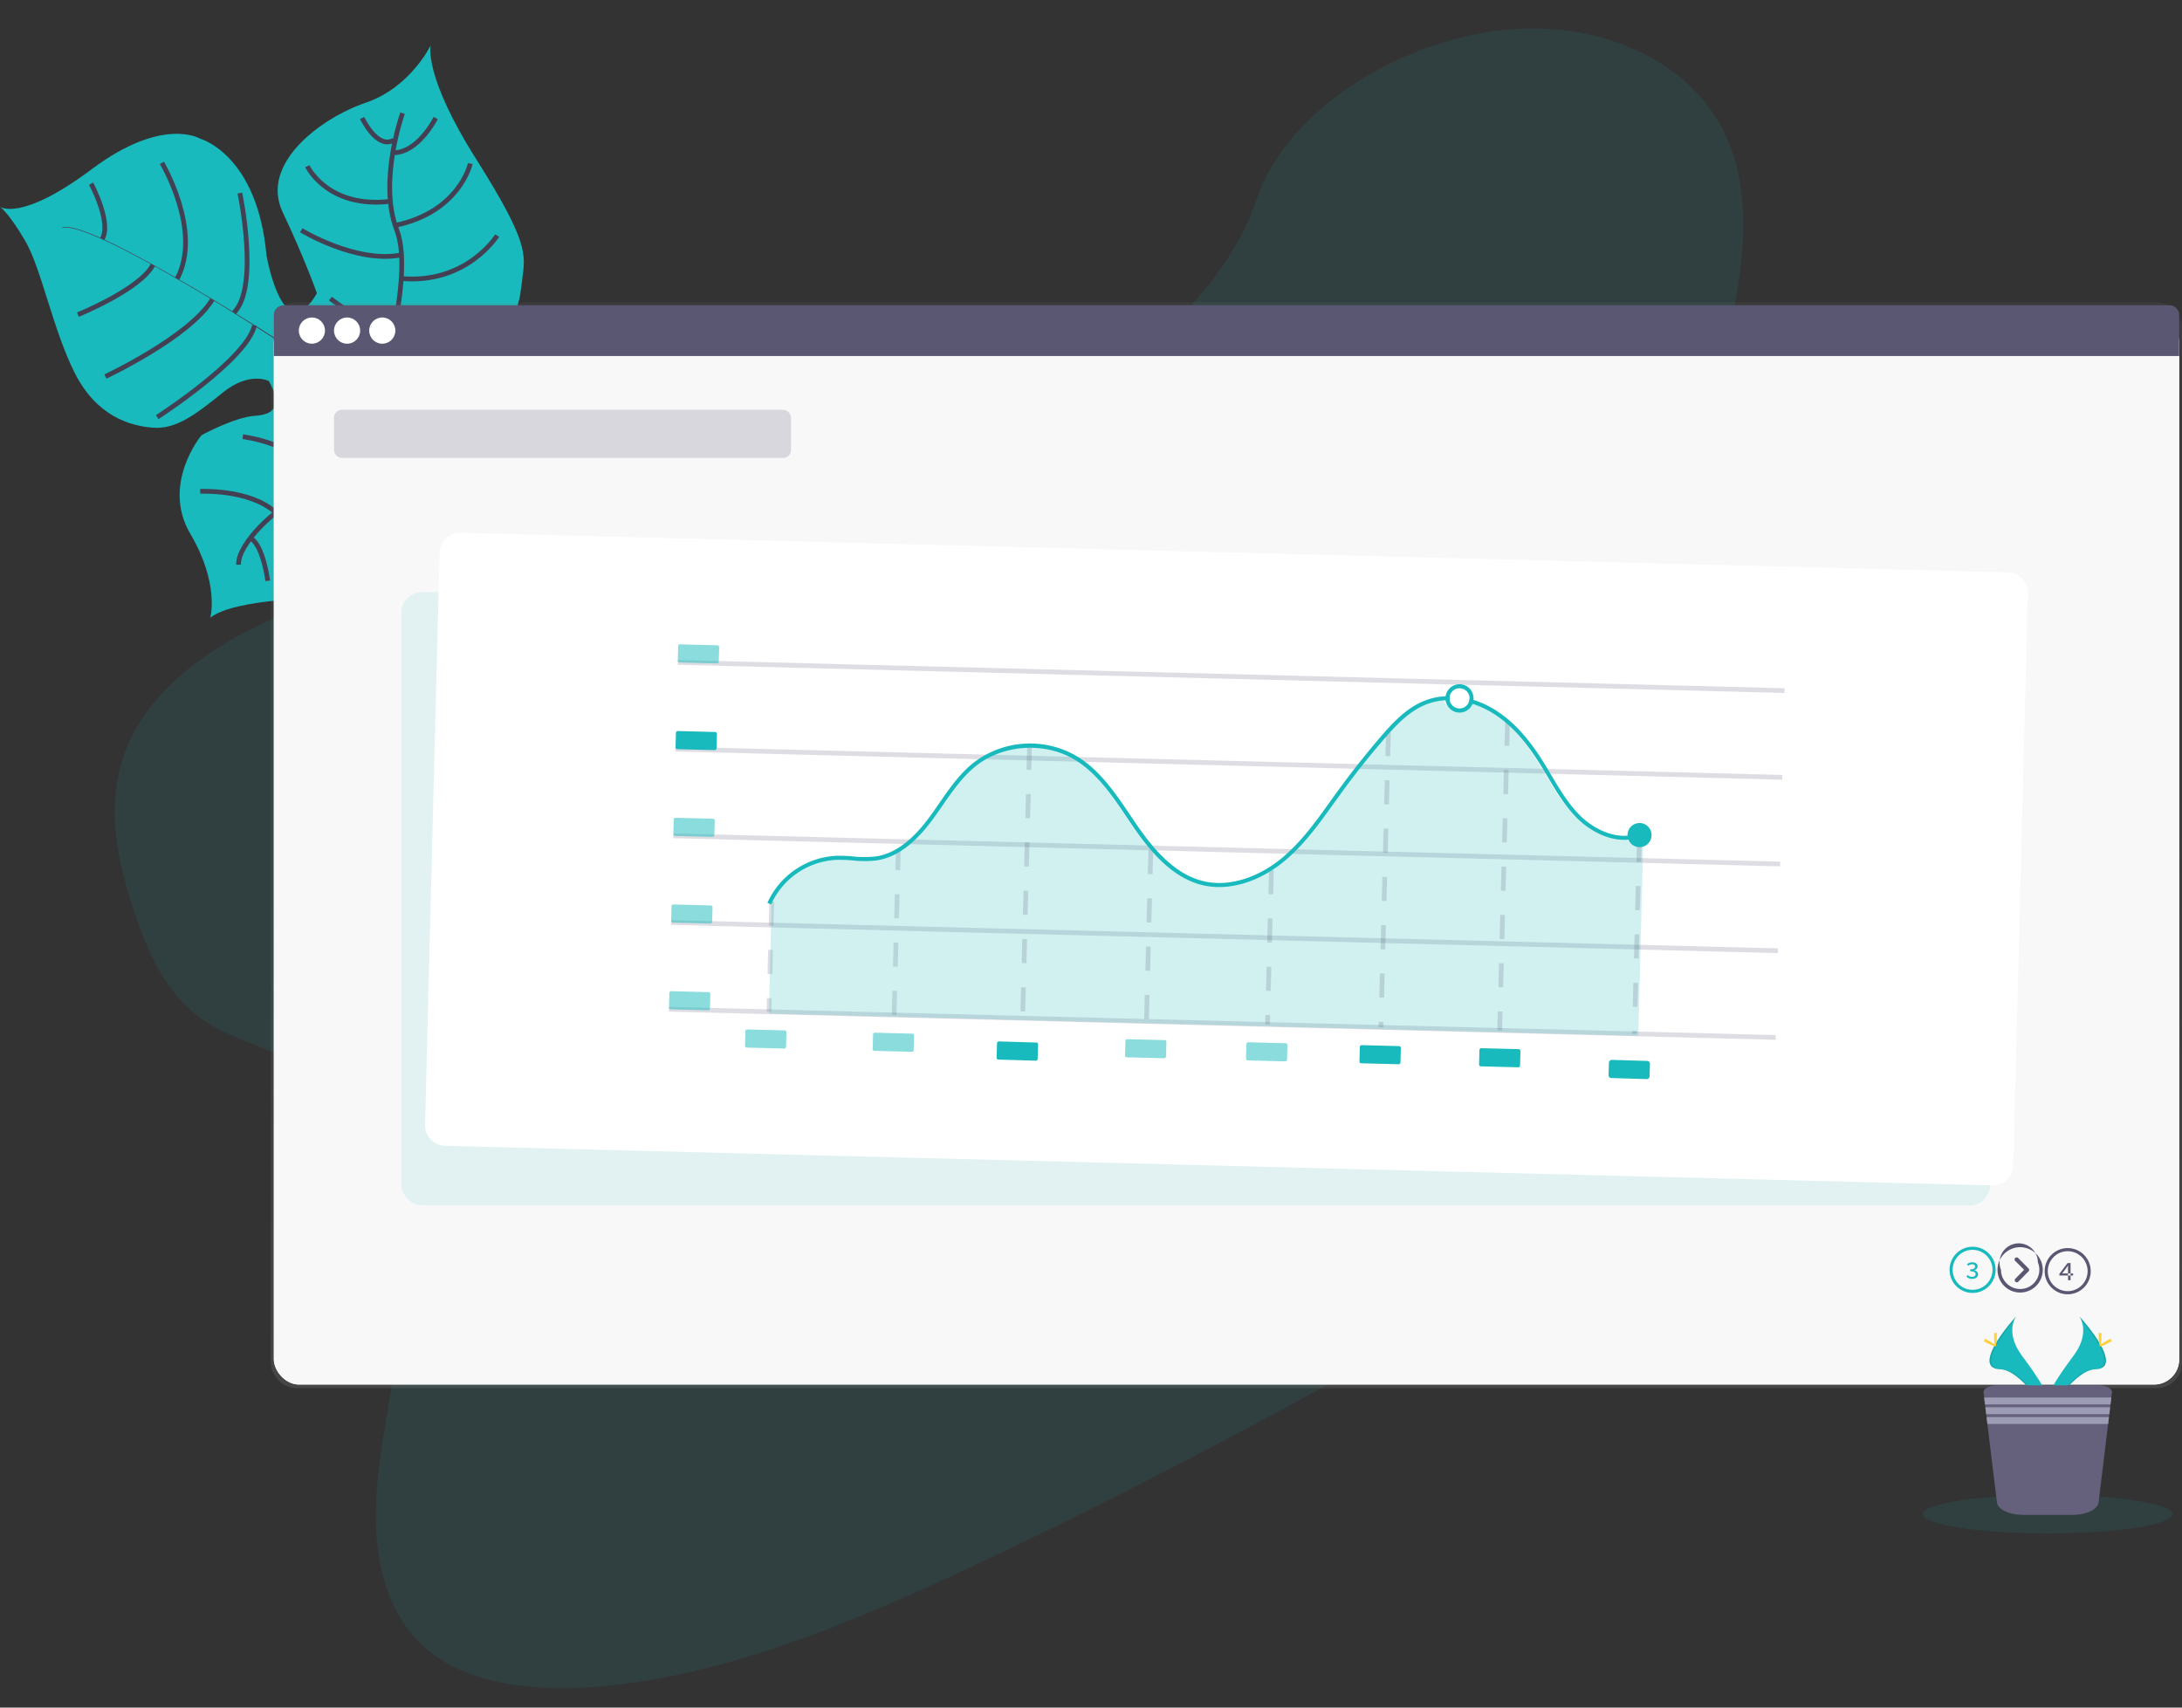 <svg xmlns="http://www.w3.org/2000/svg" width="230" height="180" viewBox="0 0 230 180">
    <rect x="0" y="0" width="230" height="180" fill="#333333" stroke="none"/>
    <defs>
        <linearGradient id="a" x1="49.999%" x2="49.999%" y1="100%" y2="0%">
            <stop offset="0%" stop-color="gray" stop-opacity=".25"/>
            <stop offset="54%" stop-color="gray" stop-opacity=".12"/>
            <stop offset="100%" stop-color="gray" stop-opacity=".1"/>
        </linearGradient>
    </defs>
    <g fill="none" fill-rule="evenodd" transform="translate(0 3)">
        <path fill="#19BABD" d="M45.394 1.782s-.8 3.128 4.786 11.97c5.586 8.84 5.198 10.093 4.876 12.621-.322 2.529-.303 3.913-3.549 7.017 0 0-9.723 3.203-11.023 5.2-1.3 1.996 2.148 9.255 2.148 9.255s3.31 8.818-8.58 12.201c0 0-9.303.013-11.883 2.07 0 0 .998-3.58-2.105-8.842-3.103-5.263 1.172-10.394 1.172-10.394s3.443-1.9 5.628-2.047c2.186-.147 2.88-1.15 1.474-3.67 0 0-2.033-1.064-4.848 1.214-2.815 2.277-4.918 3.9-7.37 3.708-2.454-.191-5.951-1.229-8.247-5.782-2.296-4.552-3.504-10.989-5.223-13.927C.93 19.437 0 18.793 0 18.793s2.173 1.654 9.675-3.962c7.502-5.615 11.417-3.213 11.417-3.213s6.029 1.625 6.996 12.289c0 0 1.753 10.162 5.316 4.006 0 0-1.206-3.466-3.616-8.57-2.41-5.103 4.04-9.906 8.763-11.514 4.723-1.607 6.843-6.047 6.843-6.047z"/>
        <path fill="#444053" d="M6.57 21.045l-.022-.054c1.484-.62 8.329 3.099 13.802 6.329l-.03.048c-7.72-4.554-12.604-6.8-13.75-6.323z"/>
        <path fill="#444053" d="M20.208 27.298l.06-.032c4.37 2.584 9.615 5.863 13.543 8.525.373.253.761.504 1.157.74l-.061.1c-.396-.238-.786-.49-1.162-.744-3.923-2.66-9.168-6.007-13.537-8.589z"/>
        <path fill="#444053" d="M34.793 36.567l.097-.076c7.88 4.744 18.964 3.614 19.061 3.614l-1.223 1.393c-.097.007-10.001-.155-17.935-4.93z"/>
        <path stroke="#444053" stroke-width=".5" d="M42.434 8.929s-2.58 7.206-.619 12.284c1.961 5.077-2.12 17.66-2.12 17.66s-1.354 5.292-3.533 6.614c0 0-3.16 3.936-5.013 4.387-1.853.45-6.114 4.444-6.002 6.653M45.924 9.437s-1.82 3.7-4.526 3.668M49.57 14.247s-1.1 5.088-7.916 6.51M52.408 21.83s-3.207 5.154-10.118 4.526M51.808 31.485s-6.035 3.966-10.599 1.788M38.17 9.437s1.577 3.347 3.321 2.339M32.395 14.521s2.12 4.49 8.753 3.702M31.755 21.274s5.834 3.556 10.565 2.592M34.826 28.472s4.617 3.694 6.784 2.845M33.745 31.226s1.249 3.88.022 4.614M29.656 37.046s2.38-2.371 1.717-2.807M25.283 17.351s2.084 9.928-.623 12.607M16.57 40.973s9.432-6.075 10.254-9.664M11.108 36.69s8.871-4.148 11.277-8.122M17.065 14.17s4.292 7.183 1.61 12.21M8.214 30.167s6.572-2.669 7.9-5.24M9.6 16.36s2.199 4.066 1.175 5.833M32.376 40.414s5.935-.798 6.571.757M41.866 52.615s-.32-6.511-4.027-9.029M25.59 43.033s6.23.738 8.433 4.815M36.039 57.337s.962-4.769-3.589-8.141M21.103 48.796s5.168-.266 7.936 2.199M28.225 58.224s-.483-3.785-1.831-4.501"/>
        <path fill="#19BABD" d="M108.384 41.97c-11.631 5.871-24.352 8.431-36.755 10.405-12.403 1.973-24.923 3.493-37.146 7.618-7.86 2.654-16.168 6.951-20.043 13.628-3.735 6.411-2.355 13.247-.38 19.206 1.485 4.48 3.392 9.013 7.454 11.752 2.824 1.901 6.489 2.792 9.567 4.41 10.707 5.624 12.443 18.816 10.718 30.951-.81 5.693-2.2 11.46-2.182 17.039.02 5.58 1.624 11.108 6.037 14.404 4.376 3.266 10.945 3.93 17.383 3.402 13.081-1.063 26.235-6.504 38.763-12.352 27.74-12.943 54.312-28.374 80.822-43.767 9.806-5.696 19.657-11.42 28.685-18.168 5.014-3.746 9.964-8.05 12.278-13.2 2.95-6.536.7-13.658-5.244-16.598-9.963-4.934-26.62 1.571-35.212-4.872-4.747-3.547-5.365-10.036-4.592-16.128 1.658-13.09 8.51-27.518 3.28-38.594-3.591-7.608-13.042-12.035-23.36-10.94-10.812 1.148-22.793 8.278-26.015 17.889-3.311 9.898-13.787 18.72-24.058 23.915z" opacity=".1"/>
        <rect width="201.452" height="114.469" x="28.545" y="28.857" fill="url(#a)" rx="2.651"/>
        <rect width="200.836" height="112.478" x="28.866" y="30.467" fill="#FFF" rx="2.651"/>
        <rect width="200.836" height="112.478" x="28.866" y="30.467" fill="#FFF" rx="2.651"/>
        <rect width="200.836" height="112.478" x="28.866" y="30.467" fill="#5A5773" opacity=".04" rx="2.651"/>
        <path fill="#5A5773" d="M228.684 29.176H29.887c-.563 0-1.02.458-1.02 1.023v4.329h200.836v-4.33c0-.564-.456-1.022-1.02-1.022z"/>
        <g fill="#FFF" transform="translate(31.373 30.407)">
            <ellipse cx="1.503" cy="1.442" rx="1.378" ry="1.382"/>
            <ellipse cx="5.213" cy="1.442" rx="1.378" ry="1.382"/>
            <ellipse cx="8.922" cy="1.442" rx="1.378" ry="1.382"/>
        </g>
        <rect width="167.465" height="64.642" x="42.309" y="59.426" fill="#19BABD" opacity=".1" rx="2.163"/>
        <path fill="#FFF" d="M48.554 53.162l163.087 4.17a2.163 2.163 0 0 1 2.107 2.217l-1.531 60.296a2.163 2.163 0 0 1-2.217 2.108l-163.088-4.17a2.163 2.163 0 0 1-2.107-2.218l1.532-60.296a2.163 2.163 0 0 1 2.217-2.108z"/>
        <path fill="#F4F4F7" stroke="#5A5773" stroke-width=".5" d="M71.442 66.823L188.1 69.798M71.211 75.964l116.658 2.975M70.98 85.104l116.658 2.974M70.747 94.245l116.66 2.975" opacity=".2"/>
        <path stroke="#5A5773" stroke-dasharray="2.547" stroke-width=".5" d="M81.35 92.033l-.295 11.621" opacity=".2"/>
        <path fill="#F4F4F7" stroke="#5A5773" stroke-width=".5" d="M70.516 103.386l116.657 2.973" opacity=".2"/>
        <path stroke="#5A5773" stroke-dasharray="2.547" stroke-width=".5" d="M94.25 103.99l.438-17.324" opacity=".2"/>
        <path fill="#19BABD" d="M171.421 85.297c-2.08.18-4.11-.989-5.355-2.218-1.288-1.276-2.223-2.845-3.126-4.372-.287-.482-.583-.98-.882-1.46-1.575-2.505-3.148-4.19-4.948-5.301a9.407 9.407 0 0 0-2.105-.966 1.489 1.489 0 0 1-1.337.912h-.07a1.486 1.486 0 0 1-1.431-1.29 6.438 6.438 0 0 0-1.953.402c-1.85.7-3.256 2.203-4.534 3.685a84.354 84.354 0 0 0-4.43 5.583c-.283.387-.566.777-.848 1.168-1.51 2.113-3.07 4.297-5.088 6.005-2.709 2.305-5.967 3.298-8.716 2.658-3.299-.768-5.658-3.692-7.344-6.154-.212-.319-.423-.638-.652-.963-1.573-2.34-3.2-4.757-5.599-6.167-3.16-1.86-7.525-1.54-10.387.76-1.395 1.12-2.442 2.642-3.457 4.114-.348.506-.708 1.03-1.08 1.53-1.907 2.572-3.83 3.967-5.903 4.268-.822.092-1.652.092-2.474 0-.547-.038-1.113-.08-1.666-.065a8.008 8.008 0 0 0-6.692 4.182l-.293 12.24 91.642 2.339.513-20.25a1.268 1.268 0 0 1-1.785-.638v-.002z" opacity=".2"/>
        <path stroke="#5A5773" stroke-dasharray="2.547" stroke-width=".5" d="M108.524 75.61l-.727 28.727M121.304 86.6l-.458 18.068M134.015 88.72l-.411 16.274M146.35 74.157l-.789 31.14M158.904 73.07l-.825 32.549M172.807 85.308l-.525 20.672" opacity=".2"/>
        <path fill="#19BABD" fill-rule="nonzero" d="M154.878 69.545a1.485 1.485 0 0 0-2.516 1.101c0 .058 0 .115.012.17.046.334.202.642.444.874.263.263.616.416.987.426h.07a1.482 1.482 0 0 0 1.446-1.325c.005-.064.005-.13 0-.193a1.49 1.49 0 0 0-.443-1.053zm-.074 1.53a1.058 1.058 0 0 1-1.997-.27 1.024 1.024 0 0 1 .006-.423 1.06 1.06 0 0 1 1.014-.829h.048c.566.015 1.02.473 1.033 1.04v.066a.991.991 0 0 1-.104.417z"/>
        <ellipse cx="172.82" cy="85.029" fill="#19BABD" rx="1.272" ry="1.276"/>
        <path fill="#19BABD" d="M152.788 70.638a.887.887 0 0 0 .019.168c-.144 0-.288 0-.424.01a6.465 6.465 0 0 0-1.955.402c-1.85.7-3.256 2.203-4.536 3.685a85.048 85.048 0 0 0-4.432 5.582c-.282.387-.56.778-.848 1.17-1.512 2.113-3.072 4.295-5.088 6.004-2.711 2.303-5.971 3.296-8.723 2.656-3.294-.765-5.654-3.691-7.35-6.153-.211-.317-.436-.638-.652-.964-1.575-2.339-3.203-4.756-5.603-6.166-3.16-1.86-7.53-1.54-10.387.759-1.376 1.118-2.436 2.641-3.451 4.112-.35.506-.71 1.032-1.081 1.531-1.908 2.571-3.833 3.966-5.906 4.268-.822.09-1.652.09-2.474 0a16.16 16.16 0 0 0-1.668-.066 7.996 7.996 0 0 0-6.951 4.704l-.39-.17a8.437 8.437 0 0 1 7.328-4.96c.572-.008 1.144.015 1.713.069a11 11 0 0 0 2.38 0c1.957-.283 3.797-1.625 5.626-4.1.367-.495.725-1.016 1.073-1.52 1.032-1.489 2.1-3.043 3.542-4.204a9.75 9.75 0 0 1 10.866-.793c2.485 1.46 4.14 3.919 5.743 6.298.212.32.424.638.65.96 1.644 2.398 3.933 5.245 7.094 5.979 2.62.61 5.742-.35 8.352-2.567 1.97-1.673 3.519-3.827 5.013-5.928.278-.392.56-.783.848-1.172a91.026 91.026 0 0 1 4.452-5.611c1.316-1.523 2.756-3.069 4.708-3.802a6.924 6.924 0 0 1 2.107-.426c.142 0 .288-.012.424 0-.016.08-.023.163-.02.245zM172.894 85.229c-2.486.931-5.115-.46-6.611-1.935-1.29-1.276-2.224-2.847-3.127-4.374-.286-.48-.583-.98-.884-1.459-1.575-2.507-3.148-4.19-4.95-5.303a9.44 9.44 0 0 0-2.105-.963 5.298 5.298 0 0 0-.424-.12c.065-.128.1-.27.104-.414.14.036.278.077.424.12a9.809 9.809 0 0 1 2.22 1.016c1.86 1.146 3.476 2.873 5.087 5.437.303.485.6.984.89 1.471.89 1.502 1.81 3.056 3.06 4.285 1.405 1.386 3.866 2.703 6.166 1.841l.15.398z"/>
        <path fill="#19BABD" d="M71.678 64.921l3.941.101c.106.003.19.09.186.196l-.038 1.531a.191.191 0 0 1-.196.186l-3.941-.1a.191.191 0 0 1-.186-.196l.038-1.531a.191.191 0 0 1 .196-.187z" opacity=".5"/>
        <path fill="#19BABD" d="M71.444 74.06l3.941.1c.106.004.189.091.186.197l-.039 1.531a.191.191 0 0 1-.195.186l-3.942-.1a.191.191 0 0 1-.186-.197l.04-1.53a.191.191 0 0 1 .195-.187z"/>
        <path fill="#19BABD" d="M71.212 83.203l3.941.101c.105.003.189.09.186.196L75.3 85.03a.191.191 0 0 1-.196.186l-3.94-.1a.191.191 0 0 1-.187-.197l.039-1.53a.191.191 0 0 1 .196-.187zM70.98 92.342l3.94.1c.106.003.19.091.187.197l-.039 1.53a.191.191 0 0 1-.196.187l-3.94-.101a.191.191 0 0 1-.187-.196l.039-1.531a.191.191 0 0 1 .196-.186zM70.748 101.483l3.94.1c.106.003.19.091.187.196l-.039 1.532a.191.191 0 0 1-.196.186l-3.94-.101a.191.191 0 0 1-.187-.196l.039-1.531a.191.191 0 0 1 .196-.186zM78.768 105.516l3.941.1c.105.004.189.091.186.197l-.039 1.53a.191.191 0 0 1-.196.187l-3.94-.1a.191.191 0 0 1-.187-.197l.039-1.53a.191.191 0 0 1 .196-.187zM92.224 105.86l3.941.1c.106.003.189.091.186.196l-.039 1.532a.191.191 0 0 1-.195.186l-3.941-.101a.191.191 0 0 1-.187-.196l.04-1.531a.191.191 0 0 1 .195-.186z" opacity=".5"/>
        <path fill="#19BABD" d="M105.292 106.778l3.942.119a.191.191 0 0 1 .185.196l-.045 1.532a.191.191 0 0 1-.197.185l-3.943-.118a.191.191 0 0 1-.185-.197l.046-1.532a.191.191 0 0 1 .197-.185z"/>
        <path fill="#19BABD" d="M118.821 106.54l3.941.1c.106.003.189.09.186.196l-.039 1.531a.191.191 0 0 1-.195.186l-3.942-.1a.191.191 0 0 1-.186-.196l.04-1.532a.191.191 0 0 1 .195-.186zM131.576 106.867l3.941.101c.106.003.19.09.186.196l-.038 1.531a.191.191 0 0 1-.196.186l-3.941-.1a.191.191 0 0 1-.186-.196l.038-1.532a.191.191 0 0 1 .196-.186z" opacity=".5"/>
        <path fill="#19BABD" d="M143.533 107.17l3.941.102c.106.002.189.09.186.195l-.038 1.532a.191.191 0 0 1-.196.186l-3.941-.101a.191.191 0 0 1-.187-.196l.04-1.531a.191.191 0 0 1 .195-.186zM156.14 107.493l3.941.1c.106.003.189.091.186.196l-.038 1.532a.191.191 0 0 1-.196.186l-3.941-.101a.191.191 0 0 1-.187-.196l.04-1.531a.191.191 0 0 1 .195-.186zM169.897 108.724l3.735.112c.162.005.29.141.286.304l-.04 1.324a.295.295 0 0 1-.304.286l-3.734-.113a.295.295 0 0 1-.286-.303l.04-1.324a.295.295 0 0 1 .303-.286z"/>
        <path fill="#19BABD" fill-rule="nonzero" d="M207.926 128.75a2.106 2.106 0 0 1 .803 4.05 2.095 2.095 0 0 1-2.547-.776 2.11 2.11 0 0 1 .26-2.658 2.085 2.085 0 0 1 1.484-.617zm0-.328c-.982 0-1.867.594-2.242 1.504a2.44 2.44 0 0 0 .528 2.654c.695.696 1.74.903 2.646.525a2.435 2.435 0 0 0 1.496-2.253c-.001-.645-.257-1.263-.712-1.72a2.421 2.421 0 0 0-1.716-.71z"/>
        <path fill="#19BABD" d="M207.276 131.571l.127-.17c.124.122.29.191.464.193.212 0 .38-.108.38-.28 0-.172-.155-.31-.583-.31v-.196c.381 0 .525-.128.525-.294 0-.166-.13-.244-.318-.244a.62.62 0 0 0-.4.163l-.136-.163a.846.846 0 0 1 .547-.213c.328 0 .572.16.572.438 0 .196-.142.325-.35.396v.01c.221.024.393.203.407.426 0 .301-.284.484-.623.484a.819.819 0 0 1-.612-.24z"/>
        <path fill="#5A5773" fill-rule="nonzero" d="M217.951 128.892a2.106 2.106 0 0 1 .803 4.05 2.095 2.095 0 0 1-2.548-.775 2.11 2.11 0 0 1 .261-2.658 2.083 2.083 0 0 1 1.484-.617zm0-.328a2.43 2.43 0 0 0-2.427 2.435 2.43 2.43 0 0 0 2.427 2.435 2.43 2.43 0 0 0 2.427-2.435c0-.646-.255-1.265-.71-1.722a2.421 2.421 0 0 0-1.717-.713z"/>
        <path fill="#5A5773" d="M217.983 130.744c0-.104 0-.236.015-.34h-.015c-.06.091-.127.183-.187.274l-.424.555h1.147v.223h-1.444v-.178l.861-1.136h.316v1.808h-.263l-.006-1.206zM212.42 129.608a.222.222 0 0 1 .312 0l1.094 1.102a.213.213 0 0 1 0 .306l-1.077 1.085a.212.212 0 0 1-.314 0 .213.213 0 0 1 0-.313l.924-.936-.939-.931a.213.213 0 0 1 0-.315v.002z"/>
        <path fill="#5A5773" fill-rule="nonzero" d="M210.555 130.852a2.392 2.392 0 0 0 1.47 2.214 2.38 2.38 0 0 0 2.601-.518 2.398 2.398 0 0 0 .516-2.609 2.385 2.385 0 0 0-4.587.913zm.367 0a2.019 2.019 0 1 1 3.886-.78 2.03 2.03 0 0 1-.743 2.461 2.016 2.016 0 0 1-2.552-.252 2.006 2.006 0 0 1-.591-1.429z"/>
        <rect width="48.171" height="5.071" x="35.208" y="40.199" fill="#5A5773" opacity=".2" rx=".819"/>
        <path fill="#19BABD" d="M219.17 135.743s1.257 1.648-.581 4.138c-1.838 2.49-3.351 4.59-2.739 6.143 0 0 2.773-4.623 5.028-4.689 2.256-.066.774-2.815-1.708-5.592z"/>
        <path fill="#000" d="M219.17 135.743c.11.159.197.333.256.517 2.203 2.594 3.375 5.016 1.26 5.075-1.972.058-4.338 3.594-4.904 4.485.02.072.042.143.068.213 0 0 2.773-4.623 5.028-4.69 2.256-.065.774-2.823-1.708-5.6z" opacity=".1"/>
        <path fill="#FFD037" d="M221.508 137.842c0 .58-.066 1.05-.146 1.05-.08 0-.144-.47-.144-1.05 0-.58.08-.306.16-.306.081 0 .13-.275.13.306z"/>
        <path fill="#FFD037" d="M222.31 138.535c-.51.276-.952.444-.99.374-.039-.07.343-.353.847-.638.505-.285.308-.076.348 0 .04.077.3-.015-.206.264z"/>
        <path fill="#19BABD" d="M212.53 135.743s-1.256 1.648.58 4.138c1.835 2.49 3.353 4.59 2.74 6.143 0 0-2.772-4.623-5.028-4.689-2.255-.066-.774-2.815 1.709-5.592z"/>
        <path fill="#000" d="M212.53 135.743a1.96 1.96 0 0 0-.256.517c-2.202 2.594-3.375 5.016-1.26 5.075 1.972.058 4.336 3.594 4.904 4.485a2.093 2.093 0 0 1-.068.213s-2.772-4.623-5.028-4.69c-2.255-.065-.774-2.823 1.709-5.6z" opacity=".1"/>
        <path fill="#FFD037" d="M210.192 137.842c0 .58.066 1.05.147 1.05.08 0 .144-.47.144-1.05 0-.58-.08-.306-.161-.306-.08 0-.13-.275-.13.306z"/>
        <path fill="#FFD037" d="M209.391 138.535c.509.276.952.444.99.374.038-.07-.343-.353-.848-.638-.504-.285-.31-.076-.347 0-.039.077-.304-.015.205.264z"/>
        <ellipse cx="215.848" cy="156.613" fill="#19BABD" opacity=".1" rx="13.143" ry="2.022"/>
        <path fill="#65617D" d="M222.615 143.8l-.064.514-.087.728-.036.304-.089.727-.038.304-.09.725-1.004 8.272c-.091.737-1.293 1.314-2.743 1.314h-5.228c-1.452 0-2.651-.577-2.74-1.314l-1.01-8.272-.086-.725-.036-.304-.092-.727-.036-.304-.089-.728-.061-.514c-.051-.425.6-.77 1.42-.77h10.697c.812 0 1.465.35 1.412.77z"/>
        <path fill="#9D9CB5" d="M222.551 144.314l-.09.728h-13.227l-.087-.728zM222.426 145.344l-.087.729h-12.978l-.089-.73zM222.299 146.375l-.087.727h-12.725l-.09-.727z"/>
    </g>
</svg>
